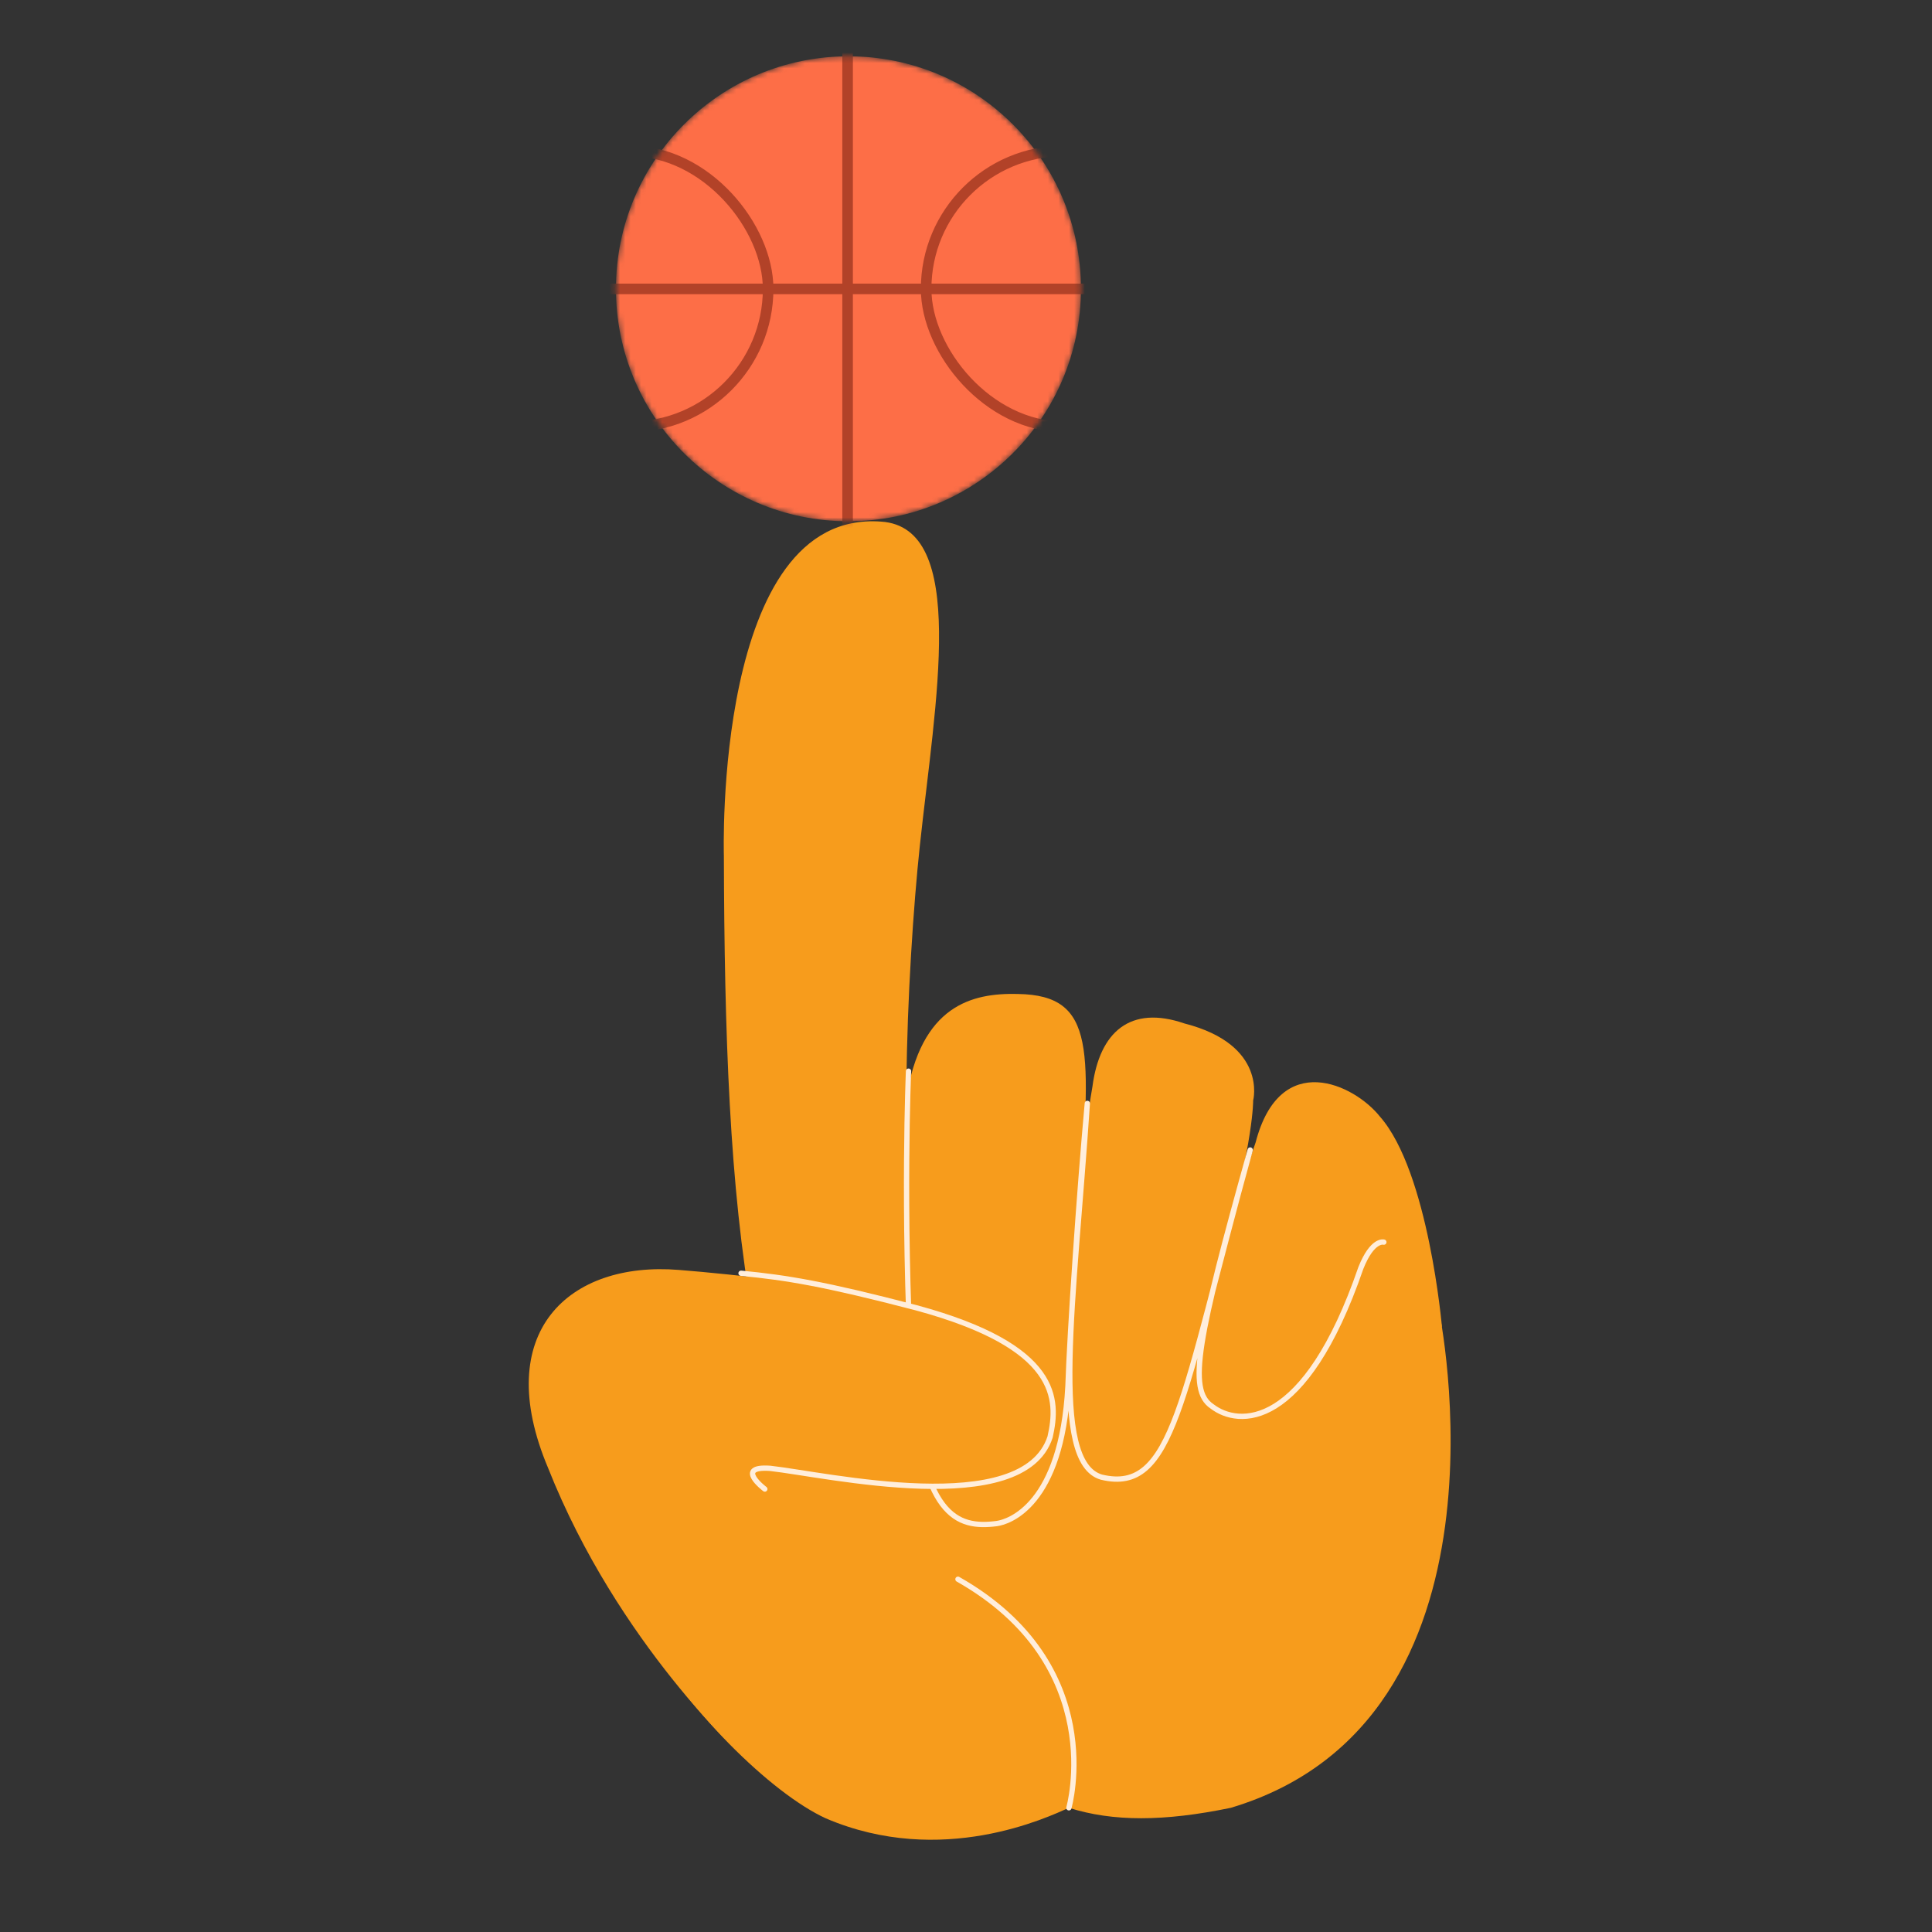 <svg
  xmlns="http://www.w3.org/2000/svg"
  xmlns:xlink="http://www.w3.org/1999/xlink"
  id="epKPQXTvaso1"
  viewBox="0 0 512 512"
  shape-rendering="geometricPrecision"
  text-rendering="geometricPrecision"
>
  <rect x="0" y="0" width="512" height="512" fill="#333333" stroke="none"/>
  <style>
    #epKPQXTvaso3_to {
      animation: epKPQXTvaso3_to__to 3000ms linear infinite normal forwards;
    }
    @keyframes epKPQXTvaso3_to__to {
      0% {
        transform: translate(959.247px, 795.765px);
      }
      16.667% {
        transform: translate(959.247px, 795.765px);
      }
      33.333% {
        transform: translate(959.247px, 804.765px);
      }
      50% {
        transform: translate(959.247px, 795.765px);
      }
      66.667% {
        transform: translate(959.247px, 804.765px);
      }
      83.333% {
        transform: translate(959.247px, 795.765px);
      }
      100% {
        transform: translate(959.247px, 795.765px);
      }
    }
    #epKPQXTvaso3_tr {
      animation: epKPQXTvaso3_tr__tr 3000ms linear infinite normal forwards;
    }
    @keyframes epKPQXTvaso3_tr__tr {
      0% {
        transform: rotate(10.737deg);
      }
      16.667% {
        transform: rotate(10.737deg);
        animation-timing-function: cubic-bezier(0.215, 0.61, 0.355, 1);
      }
      33.333% {
        transform: rotate(-4deg);
        animation-timing-function: cubic-bezier(0.175, 0.885, 0.32, 1.275);
      }
      50% {
        transform: rotate(10.737deg);
      }
      66.667% {
        transform: rotate(10.737deg);
        animation-timing-function: cubic-bezier(0.215, 0.61, 0.355, 1);
      }
      83.333% {
        transform: rotate(-4deg);
        animation-timing-function: cubic-bezier(0.175, 0.885, 0.32, 1.275);
      }
      100% {
        transform: rotate(10.737deg);
      }
    }
    #epKPQXTvaso13_to {
      animation: epKPQXTvaso13_to__to 3000ms linear infinite normal forwards;
    }
    @keyframes epKPQXTvaso13_to__to {
      0% {
        transform: translate(807.43px, 618.15px);
      }
      26.667% {
        transform: translate(807.43px, 618.15px);
        animation-timing-function: cubic-bezier(0.075, 0.82, 0.165, 1);
      }
      33.333% {
        transform: translate(807.43px, 683.15px);
        animation-timing-function: cubic-bezier(0.175, 0.885, 0.32, 1.275);
      }
      50% {
        transform: translate(807.43px, 618.15px);
      }
      66.667% {
        transform: translate(807.43px, 618.15px);
      }
      76.667% {
        transform: translate(807.43px, 618.15px);
        animation-timing-function: cubic-bezier(0.075, 0.82, 0.165, 1);
      }
      83.333% {
        transform: translate(807.43px, 683.15px);
        animation-timing-function: cubic-bezier(0.175, 0.885, 0.32, 1.275);
      }
      100% {
        transform: translate(807.43px, 618.15px);
      }
    }
    #epKPQXTvaso13_ts {
      animation: epKPQXTvaso13_ts__ts 3000ms linear infinite normal forwards;
    }
    @keyframes epKPQXTvaso13_ts__ts {
      0% {
        transform: scale(1, 1);
      }
      16.667% {
        transform: scale(1, 1);
        animation-timing-function: cubic-bezier(0.075, 0.82, 0.165, 1);
      }
      33.333% {
        transform: scale(0, 0);
        animation-timing-function: cubic-bezier(0.175, 0.885, 0.32, 1.275);
      }
      50% {
        transform: scale(1, 1);
        animation-timing-function: cubic-bezier(0.075, 0.82, 0.165, 1);
      }
      66.667% {
        transform: scale(1, 1);
        animation-timing-function: cubic-bezier(0.075, 0.82, 0.165, 1);
      }
      83.333% {
        transform: scale(0, 0);
        animation-timing-function: cubic-bezier(0.175, 0.885, 0.32, 1.275);
      }
      100% {
        transform: scale(1, 1);
      }
    }
    #epKPQXTvaso15_to {
      animation: epKPQXTvaso15_to__to 3000ms linear infinite normal forwards;
    }
    @keyframes epKPQXTvaso15_to__to {
      0% {
        transform: translate(762.43px, 715.15px);
      }
      26.667% {
        transform: translate(762.43px, 715.15px);
        animation-timing-function: cubic-bezier(0.075, 0.82, 0.165, 1);
      }
      33.333% {
        transform: translate(762.43px, 773.15px);
        animation-timing-function: cubic-bezier(0.175, 0.885, 0.32, 1.275);
      }
      50% {
        transform: translate(762.419px, 715.245px);
      }
      66.667% {
        transform: translate(762.419px, 715.245px);
      }
      76.667% {
        transform: translate(762.43px, 715.15px);
        animation-timing-function: cubic-bezier(0.075, 0.82, 0.165, 1);
      }
      83.333% {
        transform: translate(762.43px, 773.15px);
        animation-timing-function: cubic-bezier(0.175, 0.885, 0.32, 1.275);
      }
      100% {
        transform: translate(762.419px, 715.245px);
      }
    }
    #epKPQXTvaso15_ts {
      animation: epKPQXTvaso15_ts__ts 3000ms linear infinite normal forwards;
    }
    @keyframes epKPQXTvaso15_ts__ts {
      0% {
        transform: scale(1.2, 1.2);
      }
      16.667% {
        transform: scale(1.2, 1.2);
        animation-timing-function: cubic-bezier(0.075, 0.82, 0.165, 1);
      }
      33.333% {
        transform: scale(0, 0);
        animation-timing-function: cubic-bezier(0.175, 0.885, 0.32, 1.275);
      }
      50% {
        transform: scale(1.2, 1.2);
        animation-timing-function: cubic-bezier(0.075, 0.82, 0.165, 1);
      }
      66.667% {
        transform: scale(1, 1);
        animation-timing-function: cubic-bezier(0.075, 0.82, 0.165, 1);
      }
      83.333% {
        transform: scale(0, 0);
        animation-timing-function: cubic-bezier(0.175, 0.885, 0.32, 1.275);
      }
      100% {
        transform: scale(1.2, 1.2);
      }
    }
    #epKPQXTvaso17_to {
      animation: epKPQXTvaso17_to__to 3000ms linear infinite normal forwards;
    }
    @keyframes epKPQXTvaso17_to__to {
      0% {
        transform: translate(535.56px, 868.566px);
      }
      23.333% {
        transform: translate(535.56px, 878.566px);
      }
      50% {
        transform: translate(535.56px, 868.566px);
      }
      73.333% {
        transform: translate(535.56px, 878.566px);
      }
      100% {
        transform: translate(535.56px, 868.566px);
      }
    }
    #epKPQXTvaso17_tr {
      animation: epKPQXTvaso17_tr__tr 3000ms linear infinite normal forwards;
    }
    @keyframes epKPQXTvaso17_tr__tr {
      0% {
        transform: rotate(0deg);
        animation-timing-function: cubic-bezier(0.39, 0.575, 0.565, 1);
      }
      23.333% {
        transform: rotate(8.506deg);
        animation-timing-function: cubic-bezier(0.39, 0.575, 0.565, 1);
      }
      50% {
        transform: rotate(0deg);
        animation-timing-function: cubic-bezier(0.39, 0.575, 0.565, 1);
      }
      73.333% {
        transform: rotate(8.506deg);
        animation-timing-function: cubic-bezier(0.39, 0.575, 0.565, 1);
      }
      100% {
        transform: rotate(0deg);
      }
    }
    #epKPQXTvaso19_tr {
      animation: epKPQXTvaso19_tr__tr 3000ms linear infinite normal forwards;
    }
    @keyframes epKPQXTvaso19_tr__tr {
      0% {
        transform: translate(501.905px, 771.212px) rotate(0deg);
        animation-timing-function: cubic-bezier(0.39, 0.575, 0.565, 1);
      }
      23.333% {
        transform: translate(501.905px, 771.212px) rotate(10deg);
        animation-timing-function: cubic-bezier(0.165, 0.84, 0.44, 1);
      }
      50% {
        transform: translate(501.905px, 771.212px) rotate(0deg);
        animation-timing-function: cubic-bezier(0.39, 0.575, 0.565, 1);
      }
      73.333% {
        transform: translate(501.905px, 771.212px) rotate(10deg);
        animation-timing-function: cubic-bezier(0.165, 0.84, 0.44, 1);
      }
      100% {
        transform: translate(501.905px, 771.212px) rotate(0deg);
      }
    }
    #epKPQXTvaso24_tr {
      animation: epKPQXTvaso24_tr__tr 3000ms linear infinite normal forwards;
    }
    @keyframes epKPQXTvaso24_tr__tr {
      0% {
        transform: translate(530.607px, 765.579px) rotate(0deg);
        animation-timing-function: cubic-bezier(0.39, 0.575, 0.565, 1);
      }
      23.333% {
        transform: translate(530.607px, 765.579px) rotate(5deg);
        animation-timing-function: cubic-bezier(0.39, 0.575, 0.565, 1);
      }
      50% {
        transform: translate(530.607px, 765.579px) rotate(0deg);
        animation-timing-function: cubic-bezier(0.39, 0.575, 0.565, 1);
      }
      73.333% {
        transform: translate(530.607px, 765.579px) rotate(5deg);
        animation-timing-function: cubic-bezier(0.39, 0.575, 0.565, 1);
      }
      100% {
        transform: translate(530.607px, 765.579px) rotate(0deg);
      }
    }
    #epKPQXTvaso30_to {
      animation: epKPQXTvaso30_to__to 3000ms linear infinite normal forwards;
    }
    @keyframes epKPQXTvaso30_to__to {
      0% {
        transform: translate(245.351px, 854.654px);
      }
      23.333% {
        transform: translate(245.351px, 870.654px);
      }
      50% {
        transform: translate(245.351px, 854.654px);
      }
      73.333% {
        transform: translate(245.351px, 870.654px);
      }
      100% {
        transform: translate(245.351px, 854.654px);
      }
    }
    #epKPQXTvaso31_tr {
      animation: epKPQXTvaso31_tr__tr 3000ms linear infinite normal forwards;
    }
    @keyframes epKPQXTvaso31_tr__tr {
      0% {
        transform: translate(202.051px, 876.31px) rotate(0deg);
        animation-timing-function: cubic-bezier(0.215, 0.61, 0.355, 1);
      }
      50% {
        transform: translate(202.051px, 876.31px) rotate(8.314deg);
        animation-timing-function: cubic-bezier(0.47, 0, 0.745, 0.715);
      }
      100% {
        transform: translate(202.051px, 876.31px) rotate(0deg);
      }
    }
    #epKPQXTvaso33_tr {
      animation: epKPQXTvaso33_tr__tr 3000ms linear infinite normal forwards;
    }
    @keyframes epKPQXTvaso33_tr__tr {
      0% {
        transform: translate(172.417px, 775.242px) rotate(0deg);
        animation-timing-function: cubic-bezier(0.215, 0.61, 0.355, 1);
      }
      50% {
        transform: translate(172.417px, 775.242px) rotate(3.523deg);
        animation-timing-function: cubic-bezier(0.47, 0, 0.745, 0.715);
      }
      100% {
        transform: translate(172.417px, 775.242px) rotate(0deg);
      }
    }
    #epKPQXTvaso34 {
      animation: epKPQXTvaso34__m 3000ms linear infinite normal forwards;
    }
    @keyframes epKPQXTvaso34__m {
      0% {
        d: path(
          "M186,763.52C186,763.52,185.83,745.46,186.28,731.44C189.87,715.5,200.02,714.35,208.19,714.77C222.19,715.67,220.34,727.13,218.25,758.15C216.16,789.17,218.32,814.25,199.63,815.35C186.6,815.77,187.29,782.25,186,763.52Z"
        );
        animation-timing-function: cubic-bezier(0.215, 0.61, 0.355, 1);
      }
      50% {
        d: path(
          "M186,763.52C186,763.52,186.811,746.977,188.925,731.8C192.515,715.86,200.9,713.89,209.675,714.739C224.587,718.065,222.156,721.141,218.25,758.15C214.344,795.159,218.32,814.25,199.63,815.35C186.6,815.77,185.7,782.37,186,763.52Z"
        );
        animation-timing-function: cubic-bezier(0.47, 0, 0.745, 0.715);
      }
      100% {
        d: path(
          "M186,763.52C186,763.52,185.83,745.46,186.28,731.44C189.87,715.5,200.02,714.35,208.19,714.77C222.19,715.67,220.34,727.13,218.25,758.15C216.16,789.17,218.32,814.25,199.63,815.35C186.6,815.77,187.29,782.25,186,763.52Z"
        );
      }
    }
    #epKPQXTvaso38 {
      animation: epKPQXTvaso38__m 3000ms linear infinite normal forwards;
    }
    @keyframes epKPQXTvaso38__m {
      0% {
        d: path(
          "M186.122,729.326C186.122,729.326,185,755.28,186.66,786.41C188.33,813.79,195.32,815.92,202.79,814.97C205.19,814.66,215.1,811.4,216.3,788.97C216.63,778.6,218.468,751.828,219.968,735.428C217.468,773.028,212.8,803.36,222.66,806.18C236.32,809.45,237.8,791.31,250.8,744.25C240.8,780.02,238.9,789.65,243.56,792.77C248.56,796.64,261.12,797.45,271.74,766.6C273.95,761.03,276.1,761.69,276.1,761.69"
        );
        animation-timing-function: cubic-bezier(0.215, 0.61, 0.355, 1);
      }
      50% {
        d: path(
          "M190.462,721.252C190.462,721.252,183.64,761.177,186.66,786.41C188.33,813.79,195.32,815.92,202.79,814.97C205.624,814.9,215.1,811.4,216.3,788.97C216.63,778.6,220.262,742.154,221.762,725.754C219.262,763.354,212.8,803.36,222.66,806.18C236.32,809.45,237.8,791.31,250.8,744.25C240.8,780.02,238.9,789.65,243.56,792.77C248.56,796.64,261.12,797.45,271.74,766.6C273.95,761.03,276.1,761.69,276.1,761.69"
        );
        animation-timing-function: cubic-bezier(0.47, 0, 0.745, 0.715);
      }
      100% {
        d: path(
          "M186.122,729.326C186.122,729.326,185,755.28,186.66,786.41C188.33,813.79,195.32,815.92,202.79,814.97C205.19,814.66,215.1,811.4,216.3,788.97C216.63,778.6,218.468,751.828,219.968,735.428C217.468,773.028,212.8,803.36,222.66,806.18C236.32,809.45,237.8,791.31,250.8,744.25C240.8,780.02,238.9,789.65,243.56,792.77C248.56,796.64,261.12,797.45,271.74,766.6C273.95,761.03,276.1,761.69,276.1,761.69"
        );
      }
    }
    #epKPQXTvaso42_to {
      animation: epKPQXTvaso42_to__to 3000ms linear infinite normal forwards;
    }
    @keyframes epKPQXTvaso42_to__to {
      0% {
        transform: translate(174.92px, 581.096px);
        animation-timing-function: cubic-bezier(0.215, 0.61, 0.355, 1);
      }
      50% {
        transform: translate(200.532px, 593.489px);
        animation-timing-function: cubic-bezier(0.47, 0, 0.745, 0.715);
      }
      100% {
        transform: translate(174.92px, 581.096px);
      }
    }
    #epKPQXTvaso44_to {
      animation: epKPQXTvaso44_to__to 3000ms linear infinite normal forwards;
    }
    @keyframes epKPQXTvaso44_to__to {
      0% {
        transform: translate(37.525px, 589.575px);
      }
      16.667% {
        transform: translate(143.525px, 589.575px);
      }
      33.333% {
        transform: translate(249.525px, 589.575px);
      }
      50% {
        transform: translate(354.525px, 589.575px);
      }
      66.667% {
        transform: translate(460.525px, 589.575px);
      }
      83.333% {
        transform: translate(566.525px, 589.575px);
      }
      100% {
        transform: translate(672.026px, 589.575px);
      }
    }
    #epKPQXTvaso64 {
      animation-name: epKPQXTvaso64__m, epKPQXTvaso64_c_o;
      animation-duration: 3000ms;
      animation-fill-mode: forwards;
      animation-timing-function: linear;
      animation-direction: normal;
      animation-iteration-count: infinite;
    }
    @keyframes epKPQXTvaso64__m {
      0% {
        d: path(
          "M174.01,531.203C174.01,531.203,174.01,630.692,174.01,630.692"
        );
      }
      8% {
        d: path(
          "M174.01,531.203C240.923,530.701,246.555,630.47,174.01,630.692"
        );
      }
      9% {
        d: path(
          "M174.01,531.203C109.507,531.203,107.629,630.692,174.01,630.692"
        );
      }
      16.667% {
        d: path(
          "M174.01,531.203C174.01,531.203,174.01,630.692,174.01,630.692"
        );
      }
      24.667% {
        d: path(
          "M174.01,531.203C240.923,530.701,246.555,630.47,174.01,630.692"
        );
      }
      25.667% {
        d: path(
          "M174.01,531.203C109.507,531.203,107.629,630.692,174.01,630.692"
        );
      }
      33.333% {
        d: path(
          "M174.01,531.203C174.01,531.203,174.01,630.692,174.01,630.692"
        );
      }
      41.333% {
        d: path(
          "M174.01,531.203C240.923,530.701,246.555,630.47,174.01,630.692"
        );
      }
      42.333% {
        d: path(
          "M174.01,531.203C109.507,531.203,107.629,630.692,174.01,630.692"
        );
      }
      50% {
        d: path(
          "M174.01,531.203C174.01,531.203,174.01,630.692,174.01,630.692"
        );
      }
      58% {
        d: path(
          "M174.01,531.203C240.923,530.701,246.555,630.47,174.01,630.692"
        );
      }
      59% {
        d: path(
          "M174.01,531.203C109.507,531.203,107.629,630.692,174.01,630.692"
        );
      }
      66.667% {
        d: path(
          "M174.01,531.203C174.01,531.203,174.01,630.692,174.01,630.692"
        );
      }
      74.667% {
        d: path(
          "M174.01,531.203C240.923,530.701,246.555,630.47,174.01,630.692"
        );
      }
      75.667% {
        d: path(
          "M174.01,531.203C109.507,531.203,107.629,630.692,174.01,630.692"
        );
      }
      83.333% {
        d: path(
          "M174.01,531.203C174.01,531.203,174.01,630.692,174.01,630.692"
        );
      }
      91.333% {
        d: path(
          "M174.01,531.203C240.923,530.701,246.555,630.47,174.01,630.692"
        );
      }
      92.333% {
        d: path(
          "M174.01,531.203C109.507,531.203,107.629,630.692,174.01,630.692"
        );
      }
      100% {
        d: path(
          "M174.01,531.203C174.01,531.203,174.01,630.692,174.01,630.692"
        );
      }
    }
    @keyframes epKPQXTvaso64_c_o {
      0% {
        opacity: 1;
      }
      8% {
        opacity: 1;
        animation-timing-function: step-start;
      }
      9% {
        opacity: 0;
      }
      9.667% {
        opacity: 1;
        animation-timing-function: step-start;
      }
      24.667% {
        opacity: 1;
        animation-timing-function: step-start;
      }
      25.667% {
        opacity: 0;
      }
      26.333% {
        opacity: 1;
        animation-timing-function: step-start;
      }
      41.333% {
        opacity: 1;
        animation-timing-function: step-start;
      }
      42.333% {
        opacity: 0;
      }
      43% {
        opacity: 1;
        animation-timing-function: step-start;
      }
      58% {
        opacity: 1;
        animation-timing-function: step-start;
      }
      59% {
        opacity: 0;
      }
      59.667% {
        opacity: 1;
        animation-timing-function: step-start;
      }
      74.667% {
        opacity: 1;
        animation-timing-function: step-start;
      }
      75.667% {
        opacity: 0;
      }
      76.333% {
        opacity: 1;
        animation-timing-function: step-start;
      }
      91.333% {
        opacity: 1;
        animation-timing-function: step-start;
      }
      92.333% {
        opacity: 0;
      }
      93% {
        opacity: 1;
      }
      100% {
        opacity: 1;
      }
    }
    #epKPQXTvaso67_to {
      animation: epKPQXTvaso67_to__to 3000ms linear infinite normal forwards;
    }
    @keyframes epKPQXTvaso67_to__to {
      0% {
        transform: translate(199.809px, 595.689px);
      }
      23.333% {
        transform: translate(199.809px, 595.689px);
      }
      50% {
        transform: translate(198.552px, 594.012px);
      }
      76.667% {
        transform: translate(185.144px, 581.018px);
      }
      100% {
        transform: translate(185.144px, 581.018px);
      }
    }
    #epKPQXTvaso67_tr {
      animation: epKPQXTvaso67_tr__tr 3000ms linear infinite normal forwards;
    }
    @keyframes epKPQXTvaso67_tr__tr {
      0% {
        transform: rotate(12.13deg);
      }
      23.333% {
        transform: rotate(12.13deg);
      }
      50% {
        transform: rotate(7.1deg);
      }
      76.667% {
        transform: rotate(12.13deg);
      }
      100% {
        transform: rotate(12.13deg);
      }
    }
    #epKPQXTvaso67 {
      animation-name: epKPQXTvaso67_c_o, epKPQXTvaso67_s_do;
      animation-duration: 3000ms;
      animation-fill-mode: forwards;
      animation-timing-function: linear;
      animation-direction: normal;
      animation-iteration-count: infinite;
    }
    @keyframes epKPQXTvaso67_c_o {
      0% {
        opacity: 1;
      }
      76.667% {
        opacity: 1;
        animation-timing-function: step-start;
      }
      83.333% {
        opacity: 0;
      }
      100% {
        opacity: 0;
      }
    }
    @keyframes epKPQXTvaso67_s_do {
      0% {
        stroke-dashoffset: 312.526;
      }
      23.333% {
        stroke-dashoffset: 312.526;
        animation-timing-function: cubic-bezier(0.39, 0.575, 0.565, 1);
      }
      76.667% {
        stroke-dashoffset: 1562.53;
      }
      100% {
        stroke-dashoffset: 1562.53;
      }
    }
    #epKPQXTvaso69_tr {
      animation: epKPQXTvaso69_tr__tr 3000ms linear infinite normal forwards;
    }
    @keyframes epKPQXTvaso69_tr__tr {
      0% {
        transform: translate(458.284px, 301.975px) rotate(0deg);
        animation-timing-function: cubic-bezier(0.175, 0.885, 0.32, 1.275);
      }
      16.667% {
        transform: translate(458.284px, 301.975px) rotate(13deg);
        animation-timing-function: cubic-bezier(0.39, 0.575, 0.565, 1);
      }
      33.333% {
        transform: translate(458.284px, 301.975px) rotate(0deg);
        animation-timing-function: cubic-bezier(0.175, 0.885, 0.32, 1.275);
      }
      50% {
        transform: translate(458.284px, 301.975px) rotate(13deg);
        animation-timing-function: cubic-bezier(0.39, 0.575, 0.565, 1);
      }
      66.667% {
        transform: translate(458.284px, 301.975px) rotate(0deg);
        animation-timing-function: cubic-bezier(0.175, 0.885, 0.32, 1.275);
      }
      83.333% {
        transform: translate(458.284px, 301.975px) rotate(13deg);
        animation-timing-function: cubic-bezier(0.39, 0.575, 0.565, 1);
      }
      100% {
        transform: translate(458.284px, 301.975px) rotate(0deg);
      }
    }
    #epKPQXTvaso74_tr {
      animation: epKPQXTvaso74_tr__tr 3000ms linear infinite normal forwards;
    }
    @keyframes epKPQXTvaso74_tr__tr {
      0% {
        transform: translate(382.797px, 370.606px) rotate(-1.059deg);
        animation-timing-function: cubic-bezier(0.175, 0.885, 0.32, 1.275);
      }
      16.667% {
        transform: translate(382.797px, 370.606px) rotate(8.459deg);
      }
      33.333% {
        transform: translate(382.797px, 370.606px) rotate(-1.059deg);
        animation-timing-function: cubic-bezier(0.175, 0.885, 0.32, 1.275);
      }
      50% {
        transform: translate(382.797px, 370.606px) rotate(8.459deg);
      }
      66.667% {
        transform: translate(382.797px, 370.606px) rotate(-1.059deg);
        animation-timing-function: cubic-bezier(0.175, 0.885, 0.32, 1.275);
      }
      83.333% {
        transform: translate(382.797px, 370.606px) rotate(8.459deg);
      }
      100% {
        transform: translate(382.797px, 370.606px) rotate(-1.059deg);
      }
    }
    #epKPQXTvaso77_tr {
      animation: epKPQXTvaso77_tr__tr 3000ms linear infinite normal forwards;
    }
    @keyframes epKPQXTvaso77_tr__tr {
      0% {
        transform: translate(390.052px, 259.11px) rotate(-11.952deg);
        animation-timing-function: cubic-bezier(0.175, 0.885, 0.32, 1.275);
      }
      16.667% {
        transform: translate(390.052px, 259.11px) rotate(0deg);
        animation-timing-function: cubic-bezier(0.39, 0.575, 0.565, 1);
      }
      33.333% {
        transform: translate(390.052px, 259.11px) rotate(-11.952deg);
        animation-timing-function: cubic-bezier(0.175, 0.885, 0.32, 1.275);
      }
      50% {
        transform: translate(390.052px, 259.11px) rotate(0deg);
        animation-timing-function: cubic-bezier(0.39, 0.575, 0.565, 1);
      }
      66.667% {
        transform: translate(390.052px, 259.11px) rotate(-11.952deg);
        animation-timing-function: cubic-bezier(0.175, 0.885, 0.32, 1.275);
      }
      83.333% {
        transform: translate(390.052px, 259.11px) rotate(0deg);
        animation-timing-function: cubic-bezier(0.39, 0.575, 0.565, 1);
      }
      100% {
        transform: translate(390.052px, 259.11px) rotate(-5.268deg);
      }
    }
    #epKPQXTvaso81_to {
      animation: epKPQXTvaso81_to__to 3000ms linear infinite normal forwards;
    }
    @keyframes epKPQXTvaso81_to__to {
      0% {
        transform: translate(716.895px, 424.563px);
      }
      16.667% {
        transform: translate(716.895px, 435.563px);
      }
      33.333% {
        transform: translate(716.895px, 424.563px);
      }
      50% {
        transform: translate(716.895px, 424.563px);
      }
      66.667% {
        transform: translate(716.895px, 435.563px);
      }
      83.333% {
        transform: translate(716.895px, 424.563px);
      }
      100% {
        transform: translate(716.895px, 424.563px);
      }
    }
    #epKPQXTvaso81_tr {
      animation: epKPQXTvaso81_tr__tr 3000ms linear infinite normal forwards;
    }
    @keyframes epKPQXTvaso81_tr__tr {
      0% {
        transform: rotate(0deg);
        animation-timing-function: cubic-bezier(0.39, 0.575, 0.565, 1);
      }
      16.667% {
        transform: rotate(-4.036deg);
        animation-timing-function: cubic-bezier(0.39, 0.575, 0.565, 1);
      }
      33.333% {
        transform: rotate(0deg);
        animation-timing-function: cubic-bezier(0.68, -0.275, 0.825, 0.115);
      }
      50% {
        transform: rotate(0deg);
        animation-timing-function: cubic-bezier(0.39, 0.575, 0.565, 1);
      }
      66.667% {
        transform: rotate(-4.036deg);
        animation-timing-function: cubic-bezier(0.39, 0.575, 0.565, 1);
      }
      83.333% {
        transform: rotate(0deg);
      }
      100% {
        transform: rotate(0deg);
      }
    }
    #epKPQXTvaso82_tr {
      animation: epKPQXTvaso82_tr__tr 3000ms linear infinite normal forwards;
    }
    @keyframes epKPQXTvaso82_tr__tr {
      0% {
        transform: translate(702.448px, 338.778px) rotate(0deg);
        animation-timing-function: cubic-bezier(0.39, 0.575, 0.565, 1);
      }
      16.667% {
        transform: translate(702.448px, 338.778px) rotate(3.454deg);
      }
      33.333% {
        transform: translate(702.448px, 338.778px) rotate(0deg);
        animation-timing-function: cubic-bezier(0.39, 0.575, 0.565, 1);
      }
      50% {
        transform: translate(702.448px, 338.778px) rotate(0deg);
        animation-timing-function: cubic-bezier(0.39, 0.575, 0.565, 1);
      }
      66.667% {
        transform: translate(702.448px, 338.778px) rotate(3.454deg);
      }
      83.333% {
        transform: translate(702.448px, 338.778px) rotate(0deg);
      }
      100% {
        transform: translate(702.448px, 338.778px) rotate(0deg);
      }
    }
    #epKPQXTvaso83_tr {
      animation: epKPQXTvaso83_tr__tr 3000ms linear infinite normal forwards;
    }
    @keyframes epKPQXTvaso83_tr__tr {
      0% {
        transform: translate(672.816px, 333.88px) rotate(0deg);
        animation-timing-function: cubic-bezier(0.39, 0.575, 0.565, 1);
      }
      16.667% {
        transform: translate(672.816px, 333.88px) rotate(-1.835deg);
      }
      33.333% {
        transform: translate(672.816px, 333.88px) rotate(0deg);
        animation-timing-function: cubic-bezier(0.39, 0.575, 0.565, 1);
      }
      50% {
        transform: translate(672.816px, 333.88px) rotate(0deg);
        animation-timing-function: cubic-bezier(0.39, 0.575, 0.565, 1);
      }
      66.667% {
        transform: translate(672.816px, 333.88px) rotate(-1.835deg);
      }
      83.333% {
        transform: translate(672.816px, 333.88px) rotate(0deg);
      }
      100% {
        transform: translate(672.816px, 333.88px) rotate(0deg);
      }
    }
  </style>
  <g transform="matrix(1.4 0 0 1.4-57.048-718.932)">
    <g id="epKPQXTvaso30_to" transform="translate(245.351,854.654)">
      <g transform="translate(-218.748,-867.695)">
        <g
          id="epKPQXTvaso31_tr"
          transform="translate(202.051,876.31) rotate(0)"
        >
          <g transform="translate(-202.051,-876.31)">
            <path
              d="M286.54,774.63c0,0,16.2,77.5-39.41,94.14-12.7,2.63-22.33,2.63-30.65,0-3.94,1.75-24.08,11.38-46,2-20.58-9.42-65.25-63.27-34.16-85.6c14.4-11.7,24.46-18.61,33.72-20.15c27.18-3.09,114.44-8.79,116.5,9.61Z"
              fill="#f79c1c"
            />
            <g
              id="epKPQXTvaso33_tr"
              transform="translate(172.417,775.242) rotate(0)"
            >
              <path
                d="M156.62,775.75c-4.377-24.261-5.353-53.546-5.45-87.17c0,0-2-65.64,29.75-63.28c16.56,1.05,10.27,34,7.34,61.4-1.18,11-2.41,29.15-2.52,44.63-.21,30.36.66,44.83.84,44.42c1.68,20.11-22.58,25.14-29.96,0Z"
                transform="translate(-172.417,-775.242)"
                fill="#f79c1c"
              />
            </g>
            <path
              id="epKPQXTvaso34"
              d="M186,763.52c0,0-.17-18.06.28-32.08c3.59-15.94,13.74-17.09,21.91-16.67c14,.9,12.15,12.36,10.06,43.38s.07,56.1-18.62,57.2c-13.03.42-12.34-33.1-13.63-51.83Z"
              fill="#f79c1c"
            />
            <path
              d="M220.94,732.23c0,0-2,11.19-3.06,25.44-1,15.2-7.15,49.45,8,48.61c9.06.38,16.1-25.26,19.77-43c5.86-20.94,5.71-28.4,5.71-28.4s2.78-10.54-13-14.58c-10.25-3.53-16.06,1.58-17.42,11.93Z"
              fill="#f79c1c"
            />
            <path
              d="M263.83,748.56c0,0,9.31,2.58,10.61,36.24"
              fill="none"
              stroke="#f79c1c"
              stroke-width="20"
              stroke-linecap="round"
              stroke-miterlimit="10"
            />
            <path
              d="M287.11,777.87c0,0-2.53-29.47-11.75-39.94-4.82-6.08-18.91-12.89-23.54,4.91-6.84,19.54-14.57,46.37-8.29,49.93c8.18,5.69,19-2.71,27-22.84c3.77-11.11,6.05-8.53,6.63-8"
              fill="#f79c1c"
            />
            <path
              id="epKPQXTvaso38"
              d="M186.122,729.326c0,0-1.122,25.954.538,57.084c1.67,27.38,8.66,29.51,16.13,28.56c2.4-.31,12.31-3.57,13.51-26c.33-10.37,2.168-37.142,3.668-53.542-2.5,37.6-7.168,67.932,2.692,70.752c13.66,3.27,15.14-14.87,28.14-61.93-10,35.77-11.9,45.4-7.24,48.52c5,3.87,17.56,4.68,28.18-26.17c2.21-5.57,4.36-4.91,4.36-4.91"
              fill="none"
              stroke="#ffeedc"
              stroke-linecap="round"
              stroke-linejoin="round"
            />
            <path
              d="M155,859.32c0,0-23.9-21.55-37.1-54.87-10.89-25.77,4-39.18,24.73-37.5s79,7.75,70.4,31.63c-3.14,8.81-18.44,11.74-41.28,7.34-20.74-4.4-12.78,2.51-12.78,2.51"
              fill="#f79c1c"
            />
            <path
              d="M158.92,808.43c0,0-5.83-4.4,1-3.92c10.72,1.19,47.89,9.76,53-5.93c1.59-7.07,1.88-17.1-25.36-24.47-17.4-4.54-24.54-5.7-33.14-6.53"
              fill="none"
              stroke="#ffeedc"
              stroke-linecap="round"
              stroke-linejoin="round"
            />
            <path
              d="M216.48,868.77c0,0,7.73-27-21-43.27"
              fill="none"
              stroke="#ffeedc"
              stroke-linecap="round"
              stroke-miterlimit="10"
            />
          </g>
        </g>
        <g id="epKPQXTvaso42_to" transform="translate(174.92,581.096)">
          <g
            transform="translate(-174.92,-581.096)"
            mask="url(#epKPQXTvaso65)"
          >
            <circle
              r="44.01"
              transform="translate(174.75 581.23)"
              fill="#fd6e47"
            />
            <g
              id="epKPQXTvaso44_to"
              transform="translate(37.525,589.575)"
            >
              <g transform="translate(-65.005,-589.555)">
                <line
                  x1="-1641.2"
                  y1="581.23"
                  x2="283.29"
                  y2="581.23"
                  fill="none"
                  stroke="#b24228"
                  stroke-width="2"
                  stroke-miterlimit="10"
                />
                <rect
                  width="75.95"
                  height="52.25"
                  rx="26.13"
                  ry="26.13"
                  transform="translate(216.937 555.105)"
                  fill="none"
                  stroke="#b24228"
                  stroke-width="2"
                  stroke-miterlimit="10"
                />
                <rect
                  width="75.95"
                  height="52.25"
                  rx="26.13"
                  ry="26.13"
                  transform="translate(-734.978 555.105)"
                  fill="none"
                  stroke="#b24228"
                  stroke-width="2"
                  stroke-miterlimit="10"
                />
                <rect
                  width="75.95"
                  height="52.25"
                  rx="26.13"
                  ry="26.13"
                  transform="translate(-311.923 555.105)"
                  fill="none"
                  stroke="#b24228"
                  stroke-width="2"
                  stroke-miterlimit="10"
                />
                <rect
                  width="75.95"
                  height="52.25"
                  rx="26.13"
                  ry="26.13"
                  transform="translate(-1263.838 555.105)"
                  fill="none"
                  stroke="#b24228"
                  stroke-width="2"
                  stroke-miterlimit="10"
                />
                <rect
                  width="75.95"
                  height="52.25"
                  rx="26.13"
                  ry="26.13"
                  transform="translate(-417.734 555.105)"
                  fill="none"
                  stroke="#b24228"
                  stroke-width="2"
                  stroke-miterlimit="10"
                />
                <rect
                  width="75.95"
                  height="52.25"
                  rx="26.13"
                  ry="26.13"
                  transform="translate(-1369.649 555.105)"
                  fill="none"
                  stroke="#b24228"
                  stroke-width="2"
                  stroke-miterlimit="10"
                />
                <rect
                  width="75.95"
                  height="52.25"
                  rx="26.13"
                  ry="26.13"
                  transform="translate(-629.134 555.105)"
                  fill="none"
                  stroke="#b24228"
                  stroke-width="2"
                  stroke-miterlimit="10"
                />
                <rect
                  width="75.95"
                  height="52.25"
                  rx="26.13"
                  ry="26.13"
                  transform="translate(-1581.049 555.105)"
                  fill="none"
                  stroke="#b24228"
                  stroke-width="2"
                  stroke-miterlimit="10"
                />
                <rect
                  width="75.95"
                  height="52.25"
                  rx="26.13"
                  ry="26.13"
                  transform="translate(-523.323 555.105)"
                  fill="none"
                  stroke="#b24228"
                  stroke-width="2"
                  stroke-miterlimit="10"
                />
                <rect
                  width="75.95"
                  height="52.25"
                  rx="26.13"
                  ry="26.13"
                  transform="translate(-1475.238 555.105)"
                  fill="none"
                  stroke="#b24228"
                  stroke-width="2"
                  stroke-miterlimit="10"
                />
                <rect
                  width="75.95"
                  height="52.25"
                  rx="26.13"
                  ry="26.13"
                  transform="translate(111.077 555.105)"
                  fill="none"
                  stroke="#b24228"
                  stroke-width="2"
                  stroke-miterlimit="10"
                />
                <rect
                  width="75.95"
                  height="52.25"
                  rx="26.13"
                  ry="26.13"
                  transform="translate(-840.838 555.105)"
                  fill="none"
                  stroke="#b24228"
                  stroke-width="2"
                  stroke-miterlimit="10"
                />
                <rect
                  width="75.95"
                  height="52.25"
                  rx="26.13"
                  ry="26.13"
                  transform="translate(5.266 555.105)"
                  fill="none"
                  stroke="#b24228"
                  stroke-width="2"
                  stroke-miterlimit="10"
                />
                <rect
                  width="75.95"
                  height="52.25"
                  rx="26.13"
                  ry="26.13"
                  transform="translate(-946.649 555.105)"
                  fill="none"
                  stroke="#b24228"
                  stroke-width="2"
                  stroke-miterlimit="10"
                />
                <rect
                  width="75.95"
                  height="52.25"
                  rx="26.13"
                  ry="26.13"
                  transform="translate(-206.134 555.105)"
                  fill="none"
                  stroke="#b24228"
                  stroke-width="2"
                  stroke-miterlimit="10"
                />
                <rect
                  width="75.95"
                  height="52.25"
                  rx="26.13"
                  ry="26.13"
                  transform="translate(-1158.049 555.105)"
                  fill="none"
                  stroke="#b24228"
                  stroke-width="2"
                  stroke-miterlimit="10"
                />
                <rect
                  width="75.95"
                  height="52.25"
                  rx="26.13"
                  ry="26.13"
                  transform="translate(-100.323 555.105)"
                  fill="none"
                  stroke="#b24228"
                  stroke-width="2"
                  stroke-miterlimit="10"
                />
                <rect
                  width="75.95"
                  height="52.25"
                  rx="26.13"
                  ry="26.13"
                  transform="translate(-1052.238 555.105)"
                  fill="none"
                  stroke="#b24228"
                  stroke-width="2"
                  stroke-miterlimit="10"
                />
              </g>
            </g>
            <path
              id="epKPQXTvaso64"
              d="M174.01,531.203c0,0,0,99.489,0,99.489"
              transform="translate(.58 0)"
              fill="none"
              stroke="#b24228"
              stroke-width="2"
              stroke-miterlimit="10"
            />
            <mask
              id="epKPQXTvaso65"
              mask-type="luminance"
              x="-150%"
              y="-150%"
              height="400%"
              width="400%"
            >
              <circle
                r="44.01"
                transform="translate(174.75 581.23)"
                fill="#fff"
              />
            </mask>
          </g>
        </g>
        <g id="epKPQXTvaso67_to" transform="translate(199.809,595.689)">
          <g id="epKPQXTvaso67_tr" transform="rotate(12.13)">
            <path
              id="epKPQXTvaso67"
              d="M224,563.25c27-8.55,45.22-13.23,45.85-11.46c1,2.81-42.22,20.68-96.53,39.91s-99.13,32.55-100.12,29.74c-.69-1.93,19.56-11,50-22.72"
              transform="translate(-174.809,-581.689)"
              fill="none"
              stroke="#ffd836"
              stroke-width="5"
              stroke-linecap="round"
              stroke-miterlimit="10"
              stroke-dashoffset="312.526"
              stroke-dasharray="312.526"
            />
          </g>
        </g>
      </g>
    </g>
  </g>
</svg>
